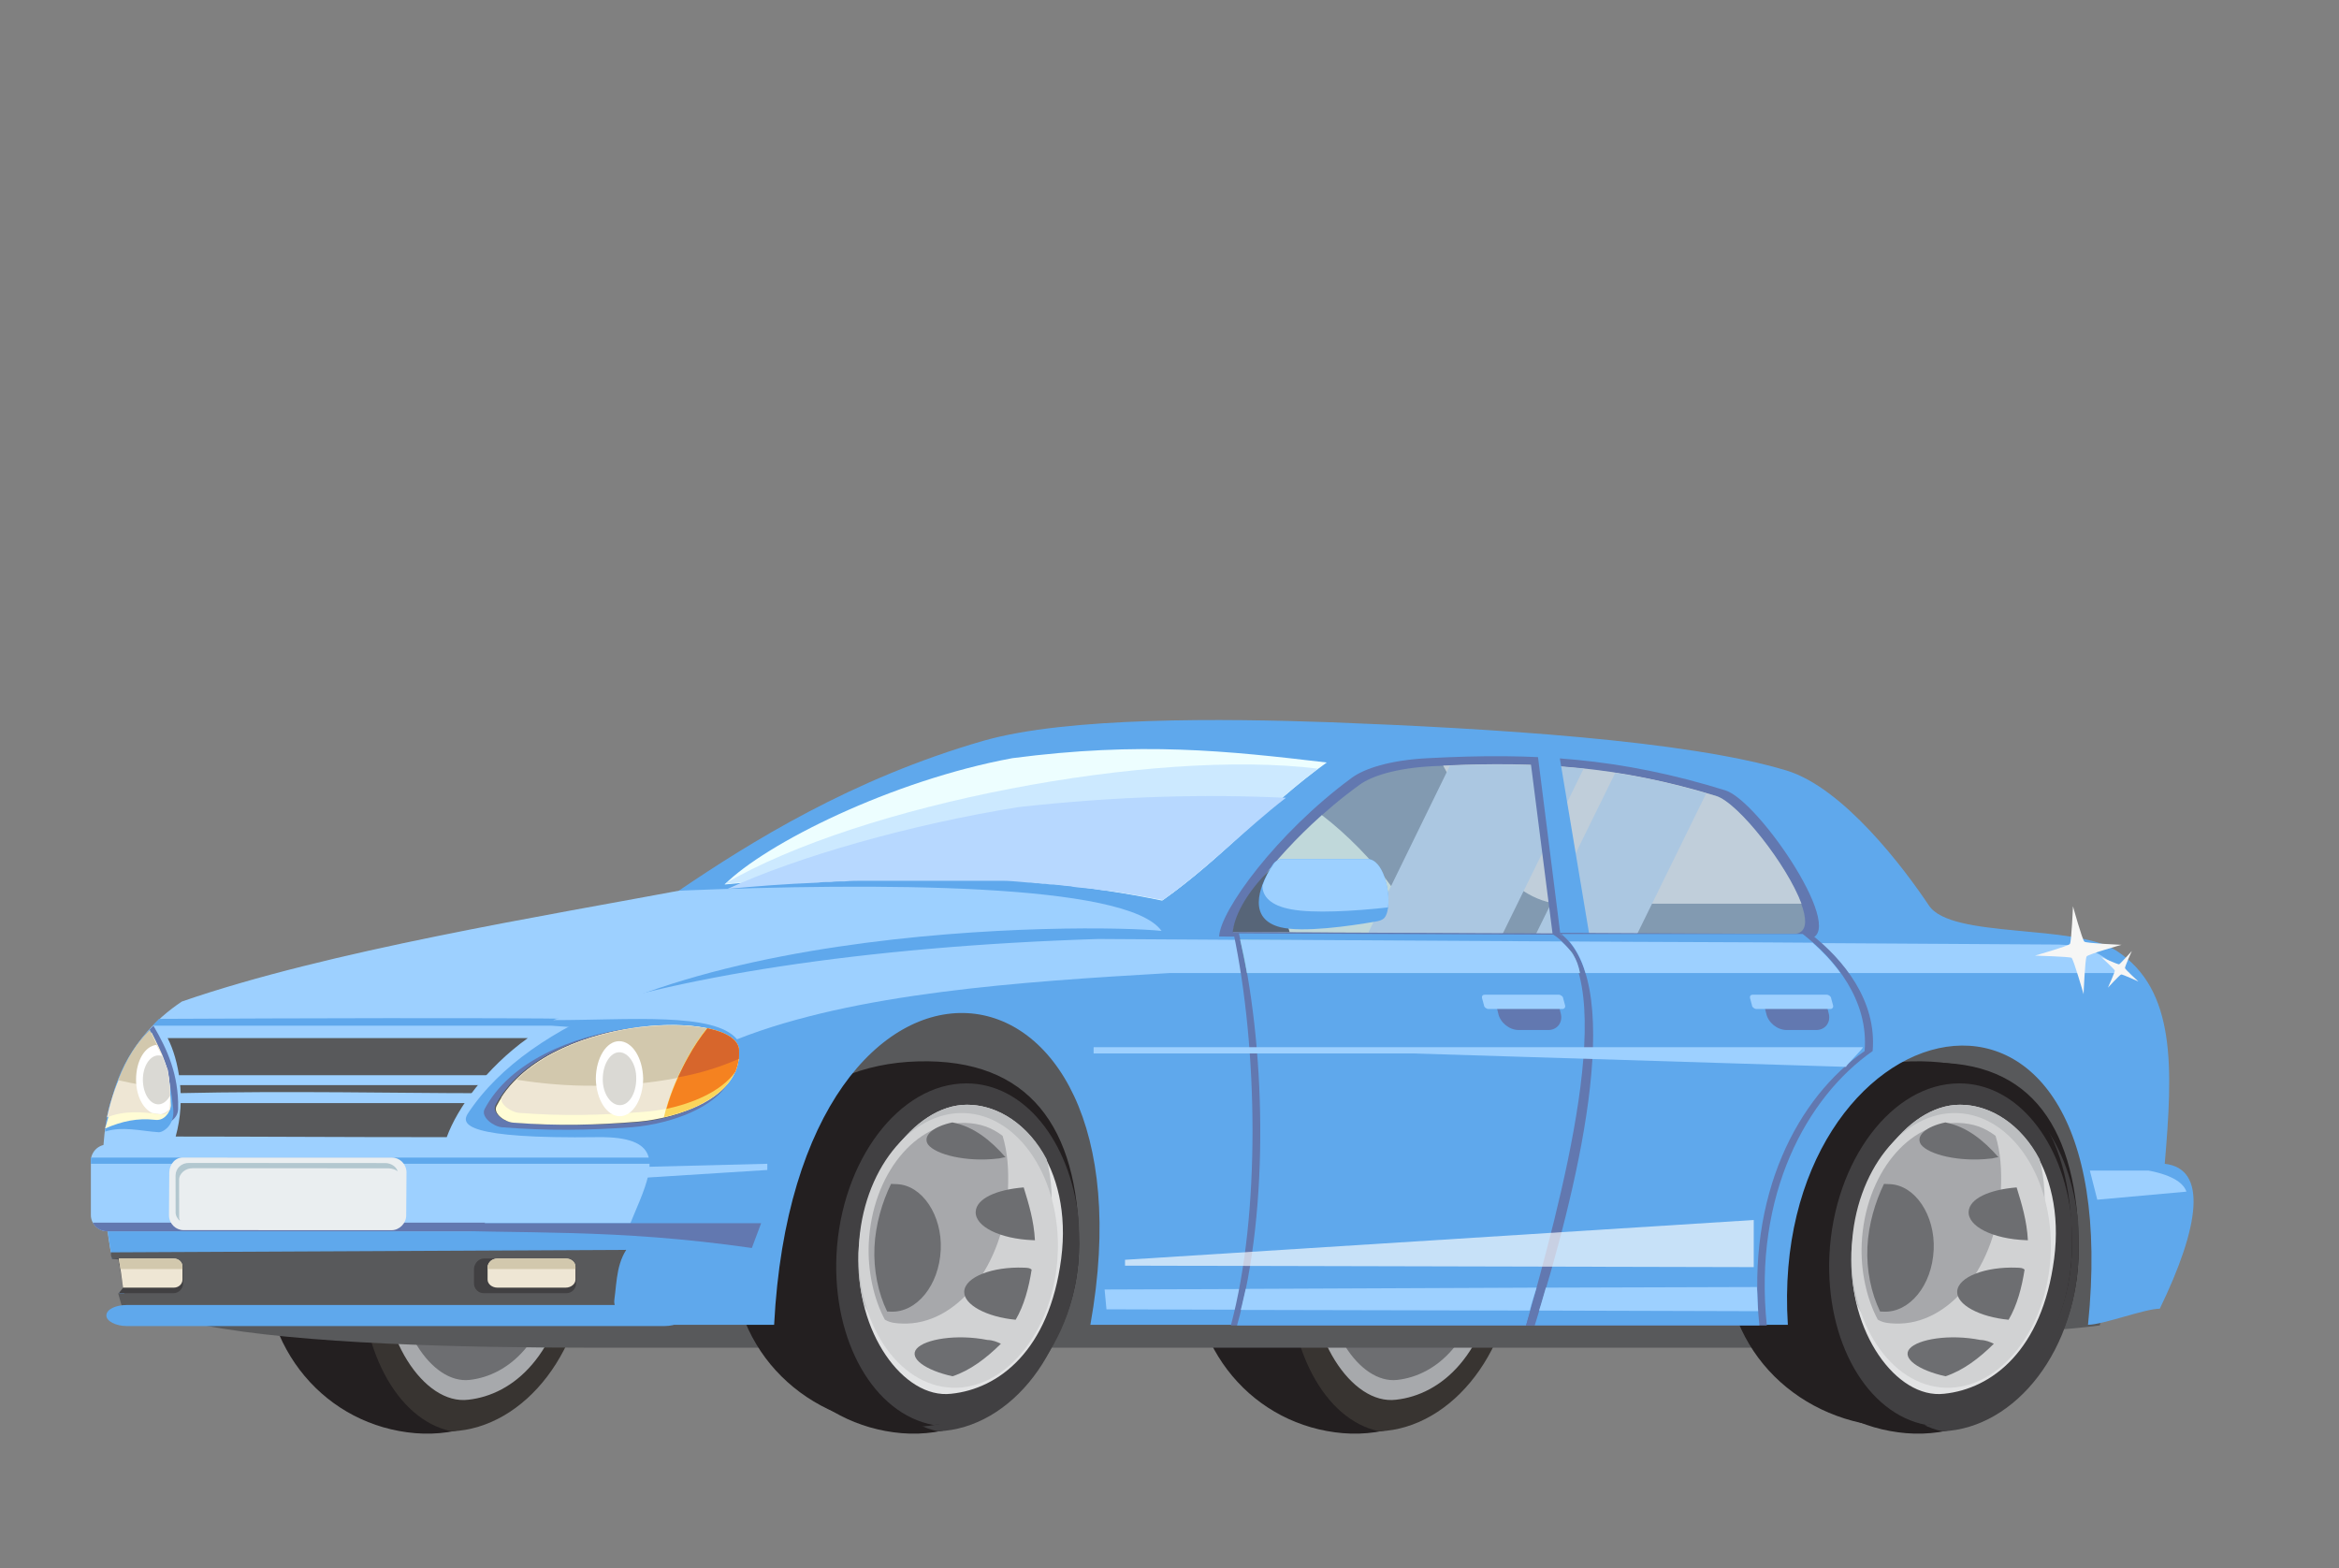 <svg width="431" height="289" viewBox="0 0 431 289" fill="none" xmlns="http://www.w3.org/2000/svg">
<rect x="0" y="0" width="431" height="289" fill="#808080" stroke="none"/>
<path fill-rule="evenodd" clip-rule="evenodd" d="M251.553 195.853C270.712 195.283 279.151 208.178 279.265 229.974C279.265 251.657 263.641 265.465 247.448 264.096C231.254 262.726 218.596 248.804 219.736 229.974C220.877 211.145 232.395 196.424 251.553 195.853Z" fill="#231F20"/>
<path fill-rule="evenodd" clip-rule="evenodd" d="M259.879 199.961C269.8 199.961 277.669 210.688 279.152 225.067C279.266 226.665 279.266 228.262 279.266 229.974C279.266 248.689 267.634 263.182 254.177 263.753C244.028 261.699 236.843 248.233 237.527 232.028C238.326 214.34 248.361 199.961 259.879 199.961Z" fill="#383431"/>
<path fill-rule="evenodd" clip-rule="evenodd" d="M259.993 203.954C269.344 203.954 278.239 215.594 276.186 232.712C274.133 249.829 265.466 257.019 257.256 257.932C249.045 258.959 240.72 246.292 241.404 231.913C241.974 217.648 250.641 203.954 259.993 203.954Z" fill="#A7A9AC"/>
<path fill-rule="evenodd" clip-rule="evenodd" d="M259.878 207.835C267.974 207.835 275.501 217.877 273.79 232.599C272.08 247.32 264.553 253.482 257.483 254.281C250.412 255.08 243.342 244.239 243.912 231.914C244.368 219.589 251.781 207.835 259.878 207.835Z" fill="#6D6E71"/>
<path fill-rule="evenodd" clip-rule="evenodd" d="M80.608 195.853C99.767 195.283 108.206 208.178 108.32 229.974C108.32 251.657 92.697 265.465 76.503 264.096C60.309 262.726 47.651 248.804 48.792 229.974C49.932 211.145 61.45 196.424 80.608 195.853Z" fill="#231F20"/>
<path fill-rule="evenodd" clip-rule="evenodd" d="M88.934 199.961C98.856 199.961 106.724 210.688 108.207 225.067C108.321 226.665 108.321 228.262 108.321 229.974C108.321 248.689 96.689 263.182 83.232 263.753C73.083 261.699 65.898 248.233 66.583 232.028C67.381 214.34 77.416 199.961 88.934 199.961Z" fill="#383431"/>
<path fill-rule="evenodd" clip-rule="evenodd" d="M89.048 203.954C98.399 203.954 107.294 215.594 105.242 232.712C103.189 249.829 94.522 257.019 86.311 257.932C78.1 258.959 69.776 246.292 70.46 231.913C71.03 217.648 79.583 203.954 89.048 203.954Z" fill="#A7A9AC"/>
<path fill-rule="evenodd" clip-rule="evenodd" d="M88.934 207.835C97.031 207.835 104.557 217.877 102.847 232.599C101.136 247.32 93.609 253.482 86.539 254.281C79.469 255.08 72.398 244.239 72.968 231.914C73.424 219.589 80.837 207.835 88.934 207.835Z" fill="#6D6E71"/>
<path fill-rule="evenodd" clip-rule="evenodd" d="M109.233 248.349H338.336C348.258 246.98 376.996 245.61 386.917 244.241C398.891 200.648 366.96 188.78 344.38 177.596H98.627L37.73 244.241C55.292 247.665 85.399 248.349 109.233 248.349Z" fill="#58595B"/>
<path fill-rule="evenodd" clip-rule="evenodd" d="M170.243 195.854C189.401 195.283 197.84 208.178 197.954 229.975C197.954 251.657 182.331 265.465 166.137 264.096C149.944 262.727 137.286 248.804 138.426 229.975C139.68 211.145 151.084 196.424 170.243 195.854Z" fill="#231F20"/>
<path fill-rule="evenodd" clip-rule="evenodd" d="M178.568 199.961C188.49 199.961 196.359 210.688 197.841 225.067C197.955 226.665 197.955 228.263 197.955 229.974C197.955 248.69 186.323 263.183 172.867 263.753C162.717 261.699 155.533 248.233 156.217 232.029C157.015 214.34 167.051 199.961 178.568 199.961Z" fill="#414042"/>
<path fill-rule="evenodd" clip-rule="evenodd" d="M178.682 203.955C188.034 203.955 196.929 215.595 194.876 232.712C192.823 249.83 184.156 257.019 175.946 257.932C167.735 258.959 159.41 246.292 160.094 231.913C160.778 217.649 169.331 203.955 178.682 203.955Z" fill="#E2E3E4"/>
<path fill-rule="evenodd" clip-rule="evenodd" d="M178.682 203.955C184.042 203.955 189.288 207.72 192.367 214.111C193.279 217.877 193.507 222.099 192.937 226.778C190.884 243.553 182.217 250.515 174.007 251.542C169.103 252.112 164.085 247.89 161.006 241.385C160.208 238.304 159.866 234.995 159.98 231.571C160.778 217.42 169.331 203.955 178.682 203.955Z" fill="#BCBEC0"/>
<path fill-rule="evenodd" clip-rule="evenodd" d="M174.691 242.986C174.349 246.181 174.349 250.175 173.893 253.256C176.173 253.256 178.34 252.343 180.279 250.746C180.165 248.007 178.112 244.926 175.717 242.643C175.489 242.415 175.261 242.415 175.033 242.529C174.919 242.529 174.691 242.757 174.691 242.986Z" fill="#A7A9AC"/>
<path fill-rule="evenodd" clip-rule="evenodd" d="M179.823 236.48C179.937 237.507 182.788 242.186 184.27 243.555C184.384 243.669 184.612 243.783 184.84 243.669C185.069 243.669 185.183 243.441 185.297 243.327C186.095 241.387 186.779 239.219 187.235 236.822C187.349 236.48 187.121 236.252 186.893 236.137C184.27 235.11 181.989 235.11 180.279 235.909C179.937 236.023 179.823 236.252 179.823 236.48Z" fill="#A7A9AC"/>
<path fill-rule="evenodd" clip-rule="evenodd" d="M180.963 228.95C183.358 229.292 185.867 229.521 188.147 230.091C188.261 227.01 188.033 224.271 187.463 221.761C183.928 224.5 181.191 227.124 180.963 228.95Z" fill="#A7A9AC"/>
<path fill-rule="evenodd" clip-rule="evenodd" d="M178.568 210.348L177.428 219.135C177.428 219.363 177.542 219.591 177.656 219.705C177.884 219.819 178.112 219.934 178.226 219.819C180.393 219.021 182.331 217.309 184.042 215.141C184.27 214.912 184.27 214.57 184.042 214.342C182.674 212.288 181.077 210.804 179.252 209.891C179.024 209.777 178.796 209.777 178.682 209.891C178.796 210.005 178.682 210.119 178.568 210.348Z" fill="#A7A9AC"/>
<path fill-rule="evenodd" clip-rule="evenodd" d="M165.91 216.167L171.042 220.732C173.095 220.389 175.033 210.119 172.753 209.662C168.989 208.978 167.165 212.515 165.682 215.368C165.682 215.711 165.682 216.053 165.91 216.167Z" fill="#A7A9AC"/>
<path fill-rule="evenodd" clip-rule="evenodd" d="M163.857 222.443C165.453 224.383 166.822 226.551 166.708 228.948C166.594 231.572 163.971 232.714 162.032 233.969C161.804 234.083 161.576 234.083 161.462 233.969C161.234 233.855 161.12 233.741 161.12 233.512C160.664 230.431 162.032 225.296 162.83 222.671C162.944 222.443 163.058 222.329 163.286 222.215C163.515 222.101 163.743 222.215 163.857 222.443Z" fill="#A7A9AC"/>
<path fill-rule="evenodd" clip-rule="evenodd" d="M166.365 249.264C169.102 245.498 169.786 242.987 168.645 238.194C167.733 237.053 164.768 239.906 162.601 241.275C162.373 241.389 162.259 241.732 162.259 241.96C162.944 244.699 163.97 247.095 165.338 249.264C165.452 249.492 165.68 249.606 165.909 249.606C166.023 249.606 166.137 249.492 166.365 249.264Z" fill="#A7A9AC"/>
<path fill-rule="evenodd" clip-rule="evenodd" d="M174.577 244.125C174.349 247.092 174.235 250.516 173.893 253.14C174.349 253.14 174.691 253.14 175.033 253.026C176.06 252.57 177.086 251.999 178.112 251.2C178.112 248.918 176.516 246.293 174.577 244.125Z" fill="#58595B"/>
<path fill-rule="evenodd" clip-rule="evenodd" d="M179.822 236.48C179.936 237.393 181.989 240.93 183.585 242.756C184.155 241.159 184.725 239.333 185.068 237.279C185.182 236.936 184.954 236.708 184.725 236.594C183.129 235.909 181.532 235.681 180.164 235.795C179.936 236.023 179.822 236.252 179.822 236.48Z" fill="#58595B"/>
<path fill-rule="evenodd" clip-rule="evenodd" d="M180.962 228.949C182.672 229.177 184.383 229.406 185.98 229.634C185.98 227.352 185.866 225.297 185.523 223.357C183.015 225.526 181.19 227.466 180.962 228.949Z" fill="#58595B"/>
<path fill-rule="evenodd" clip-rule="evenodd" d="M178.568 211.146L177.542 219.134C177.542 219.362 177.542 219.59 177.77 219.704C179.367 218.791 180.735 217.422 182.218 215.71C182.446 215.482 182.446 215.14 182.218 214.911C181.077 213.314 179.823 212.058 178.568 211.146Z" fill="#58595B"/>
<path fill-rule="evenodd" clip-rule="evenodd" d="M165.909 216.167L170.243 219.933C171.725 217.08 172.523 210.575 170.699 210.233C170.357 210.119 170.015 210.119 169.786 210.119C167.962 211.146 166.821 213.428 165.795 215.368C165.681 215.71 165.681 216.053 165.909 216.167Z" fill="#58595B"/>
<path fill-rule="evenodd" clip-rule="evenodd" d="M161.12 233.742C161.12 233.628 161.006 233.628 161.006 233.514C160.663 230.775 161.576 226.667 162.374 223.928C163.628 225.64 164.655 227.579 164.541 229.519C164.427 231.574 162.716 232.715 161.12 233.742Z" fill="#58595B"/>
<path fill-rule="evenodd" clip-rule="evenodd" d="M166.367 238.649C165.226 239.448 163.744 240.589 162.603 241.274C162.375 241.388 162.261 241.731 162.261 241.959C162.945 244.469 163.858 246.752 164.998 248.806C167.051 245.611 167.507 243.214 166.481 238.878C166.367 238.764 166.367 238.649 166.367 238.649Z" fill="#58595B"/>
<path fill-rule="evenodd" clip-rule="evenodd" d="M172.981 226.552C172.068 227.122 171.498 228.72 171.498 230.546C171.498 232.828 172.524 234.654 173.893 234.768C173.665 234.882 173.323 234.997 173.095 234.997C171.726 234.997 170.7 233.171 170.7 230.774C170.586 228.378 171.726 226.552 172.981 226.552Z" fill="#A7A9AC"/>
<path fill-rule="evenodd" clip-rule="evenodd" d="M174.234 233.4C175.147 233.4 175.831 232.144 175.831 230.547C175.831 228.949 175.147 227.694 174.234 227.694C173.322 227.694 172.638 228.949 172.638 230.547C172.524 232.144 173.322 233.4 174.234 233.4Z" fill="#A7A9AC"/>
<path fill-rule="evenodd" clip-rule="evenodd" d="M20.625 202.359C23.248 193.002 28.722 187.752 33.511 184.557C60.538 175.199 100.224 168.809 127.593 163.673C163.287 161.733 201.262 162.304 226.579 167.325C209.017 186.041 178.911 164.472 151.427 190.035C167.279 201.903 110.259 234.198 103.531 244.241H23.476C23.02 242.415 22.45 240.361 21.993 238.192H23.02C22.564 236.024 22.335 233.856 21.879 231.916H20.625C18.8 221.874 18.002 210.234 20.625 202.359Z" fill="#9DD0FF"/>
<path fill-rule="evenodd" clip-rule="evenodd" d="M355.329 195.854C374.488 195.283 382.926 208.178 383.041 229.975C383.041 251.657 367.417 265.465 351.224 264.096C335.03 262.727 322.372 248.804 323.512 229.975C324.653 211.145 336.171 196.424 355.329 195.854Z" fill="#231F20"/>
<path fill-rule="evenodd" clip-rule="evenodd" d="M363.654 199.961C373.575 199.961 381.444 210.688 382.926 225.067C383.04 226.665 383.04 228.263 383.04 229.974C383.04 248.69 371.409 263.183 357.952 263.753C347.803 261.699 340.618 248.233 341.302 232.029C342.101 214.34 352.136 199.961 363.654 199.961Z" fill="#414042"/>
<path fill-rule="evenodd" clip-rule="evenodd" d="M363.768 203.955C373.119 203.955 382.014 215.595 379.961 232.712C377.909 249.83 369.242 257.019 361.031 257.932C352.82 258.959 344.495 246.292 345.18 231.913C345.864 217.649 354.417 203.955 363.768 203.955Z" fill="#E2E3E4"/>
<path fill-rule="evenodd" clip-rule="evenodd" d="M363.768 203.955C369.128 203.955 374.374 207.72 377.453 214.111C378.365 217.877 378.593 222.099 378.023 226.778C375.97 243.553 367.303 250.515 359.093 251.542C354.189 252.112 349.171 247.89 346.092 241.385C345.294 238.304 344.952 234.995 345.066 231.571C345.864 217.42 354.417 203.955 363.768 203.955Z" fill="#BCBEC0"/>
<path fill-rule="evenodd" clip-rule="evenodd" d="M359.777 242.986C359.435 246.181 359.435 250.175 358.979 253.256C361.26 253.256 363.427 252.343 365.365 250.746C365.251 248.007 363.198 244.926 360.804 242.643C360.576 242.415 360.347 242.415 360.119 242.529C360.005 242.529 359.777 242.757 359.777 242.986Z" fill="#A7A9AC"/>
<path fill-rule="evenodd" clip-rule="evenodd" d="M364.908 236.48C365.022 237.507 367.873 242.186 369.356 243.555C369.47 243.669 369.698 243.783 369.926 243.669C370.154 243.669 370.268 243.441 370.382 243.327C371.18 241.387 371.865 239.219 372.321 236.822C372.435 236.48 372.207 236.252 371.979 236.137C369.356 235.11 367.075 235.11 365.364 235.909C365.022 236.023 364.908 236.252 364.908 236.48Z" fill="#A7A9AC"/>
<path fill-rule="evenodd" clip-rule="evenodd" d="M366.049 228.95C368.444 229.292 370.952 229.521 373.233 230.091C373.347 227.01 373.119 224.271 372.549 221.761C369.014 224.5 366.277 227.124 366.049 228.95Z" fill="#A7A9AC"/>
<path fill-rule="evenodd" clip-rule="evenodd" d="M363.654 210.348L362.513 219.135C362.513 219.363 362.627 219.591 362.741 219.705C362.969 219.819 363.197 219.934 363.311 219.819C365.478 219.021 367.417 217.309 369.127 215.141C369.356 214.912 369.356 214.57 369.127 214.342C367.759 212.288 366.162 210.804 364.338 209.891C364.11 209.777 363.882 209.777 363.768 209.891C363.882 210.005 363.768 210.119 363.654 210.348Z" fill="#A7A9AC"/>
<path fill-rule="evenodd" clip-rule="evenodd" d="M350.995 216.167L356.127 220.732C358.179 220.389 360.118 210.119 357.837 209.662C354.074 208.978 352.249 212.515 350.767 215.368C350.653 215.711 350.767 216.053 350.995 216.167Z" fill="#A7A9AC"/>
<path fill-rule="evenodd" clip-rule="evenodd" d="M348.943 222.443C350.54 224.383 351.908 226.551 351.794 228.948C351.68 231.572 349.057 232.714 347.118 233.969C346.89 234.083 346.662 234.083 346.548 233.969C346.32 233.855 346.206 233.741 346.206 233.512C345.75 230.431 347.118 225.296 347.917 222.671C348.031 222.443 348.145 222.329 348.373 222.215C348.601 222.101 348.829 222.215 348.943 222.443Z" fill="#A7A9AC"/>
<path fill-rule="evenodd" clip-rule="evenodd" d="M351.452 249.264C354.189 245.498 354.873 242.987 353.733 238.194C352.821 237.053 349.856 239.906 347.689 241.275C347.461 241.389 347.347 241.732 347.347 241.96C348.031 244.699 349.171 247.095 350.426 249.264C350.54 249.492 350.768 249.606 350.996 249.606C351.11 249.606 351.224 249.492 351.452 249.264Z" fill="#A7A9AC"/>
<path fill-rule="evenodd" clip-rule="evenodd" d="M359.663 244.125C359.435 247.092 359.321 250.516 358.979 253.14C359.435 253.14 359.777 253.14 360.119 253.026C361.146 252.57 362.172 251.999 363.198 251.2C363.198 248.918 361.602 246.293 359.663 244.125Z" fill="#58595B"/>
<path fill-rule="evenodd" clip-rule="evenodd" d="M364.908 236.48C365.022 237.393 367.075 240.93 368.671 242.756C369.242 241.159 369.812 239.333 370.154 237.279C370.268 236.936 370.04 236.708 369.812 236.594C368.215 235.909 366.619 235.681 365.25 235.795C365.022 236.023 364.908 236.252 364.908 236.48Z" fill="#58595B"/>
<path fill-rule="evenodd" clip-rule="evenodd" d="M366.048 228.949C367.759 229.177 369.469 229.406 371.066 229.634C371.066 227.352 370.952 225.297 370.61 223.357C368.101 225.526 366.276 227.466 366.048 228.949Z" fill="#58595B"/>
<path fill-rule="evenodd" clip-rule="evenodd" d="M363.654 211.146L362.627 219.134C362.627 219.362 362.627 219.59 362.855 219.704C364.452 218.791 365.821 217.422 367.303 215.71C367.531 215.482 367.531 215.14 367.303 214.911C366.163 213.314 364.908 212.058 363.654 211.146Z" fill="#58595B"/>
<path fill-rule="evenodd" clip-rule="evenodd" d="M350.996 216.167L355.329 219.933C356.812 217.08 357.61 210.575 355.785 210.233C355.443 210.119 355.101 210.119 354.873 210.119C353.048 211.146 351.908 213.428 350.882 215.368C350.654 215.71 350.768 216.053 350.996 216.167Z" fill="#58595B"/>
<path fill-rule="evenodd" clip-rule="evenodd" d="M346.207 233.742C346.207 233.628 346.092 233.628 346.092 233.514C345.75 230.775 346.663 226.667 347.461 223.928C348.715 225.64 349.742 227.579 349.628 229.519C349.514 231.574 347.803 232.715 346.207 233.742Z" fill="#58595B"/>
<path fill-rule="evenodd" clip-rule="evenodd" d="M351.338 238.649C350.198 239.448 348.715 240.589 347.575 241.274C347.347 241.388 347.233 241.731 347.233 241.959C347.917 244.469 348.829 246.752 349.97 248.806C352.022 245.611 352.479 243.214 351.452 238.878C351.452 238.764 351.452 238.649 351.338 238.649Z" fill="#58595B"/>
<path fill-rule="evenodd" clip-rule="evenodd" d="M358.066 226.552C357.154 227.122 356.584 228.72 356.584 230.546C356.584 232.828 357.61 234.654 358.979 234.768C358.751 234.882 358.409 234.997 358.181 234.997C356.812 234.997 355.786 233.171 355.786 230.774C355.672 228.378 356.812 226.552 358.066 226.552Z" fill="#A7A9AC"/>
<path fill-rule="evenodd" clip-rule="evenodd" d="M359.32 233.4C360.232 233.4 360.916 232.144 360.916 230.547C360.916 228.949 360.232 227.694 359.32 227.694C358.408 227.694 357.723 228.949 357.723 230.547C357.609 232.144 358.408 233.4 359.32 233.4Z" fill="#A7A9AC"/>
<path fill-rule="evenodd" clip-rule="evenodd" d="M352.125 195.585C372.647 195.022 381.686 207.745 381.808 229.25C381.808 250.643 365.073 264.267 347.727 262.916C330.382 261.565 316.823 247.828 318.044 229.25C319.266 210.672 331.603 196.148 352.125 195.585Z" fill="#231F20"/>
<path fill-rule="evenodd" clip-rule="evenodd" d="M361.041 199.639C371.669 199.639 380.097 210.222 381.685 224.409C381.807 225.986 381.807 227.562 381.807 229.251C381.807 247.716 369.348 262.016 354.934 262.579C344.062 260.552 336.367 247.266 337.1 231.278C337.955 213.825 348.704 199.639 361.041 199.639Z" fill="#414042"/>
<path fill-rule="evenodd" clip-rule="evenodd" d="M361.165 203.578C371.181 203.578 380.709 215.063 378.51 231.952C376.311 248.841 367.028 255.934 358.233 256.835C349.438 257.848 340.521 245.35 341.254 231.164C341.987 217.089 351.148 203.578 361.165 203.578Z" fill="#E2E3E4"/>
<path fill-rule="evenodd" clip-rule="evenodd" d="M361.164 203.578C366.906 203.578 372.525 207.294 375.823 213.599C376.8 217.315 377.044 221.481 376.434 226.097C374.235 242.648 364.951 249.516 356.156 250.53C350.904 251.093 345.529 246.927 342.231 240.509C341.376 237.469 341.009 234.204 341.131 230.826C341.986 216.864 351.148 203.578 361.164 203.578Z" fill="#BCBEC0"/>
<path fill-rule="evenodd" clip-rule="evenodd" d="M356.889 242.088C356.522 245.241 356.522 249.182 356.034 252.222C358.477 252.222 360.798 251.321 362.874 249.745C362.752 247.042 360.553 244.002 357.988 241.751C357.744 241.525 357.5 241.525 357.255 241.638C357.133 241.638 356.889 241.863 356.889 242.088Z" fill="#A7A9AC"/>
<path fill-rule="evenodd" clip-rule="evenodd" d="M362.385 235.671C362.507 236.684 365.561 241.301 367.149 242.652C367.271 242.764 367.516 242.877 367.76 242.764C368.004 242.764 368.126 242.539 368.249 242.427C369.104 240.513 369.837 238.373 370.325 236.009C370.447 235.671 370.203 235.446 369.959 235.333C367.149 234.32 364.706 234.32 362.874 235.108C362.507 235.221 362.385 235.446 362.385 235.671Z" fill="#A7A9AC"/>
<path fill-rule="evenodd" clip-rule="evenodd" d="M363.606 228.239C366.172 228.577 368.859 228.802 371.302 229.365C371.424 226.325 371.18 223.623 370.569 221.146C366.782 223.848 363.851 226.437 363.606 228.239Z" fill="#A7A9AC"/>
<path fill-rule="evenodd" clip-rule="evenodd" d="M361.042 209.886L359.821 218.556C359.821 218.781 359.943 219.006 360.065 219.119C360.309 219.231 360.554 219.344 360.676 219.231C362.997 218.443 365.073 216.754 366.906 214.615C367.15 214.39 367.15 214.052 366.906 213.827C365.44 211.8 363.73 210.336 361.775 209.436C361.531 209.323 361.287 209.323 361.164 209.436C361.287 209.548 361.164 209.661 361.042 209.886Z" fill="#A7A9AC"/>
<path fill-rule="evenodd" clip-rule="evenodd" d="M347.482 215.629L352.979 220.133C355.178 219.795 357.254 209.662 354.811 209.211C350.78 208.536 348.826 212.026 347.238 214.841C347.116 215.179 347.238 215.517 347.482 215.629Z" fill="#A7A9AC"/>
<path fill-rule="evenodd" clip-rule="evenodd" d="M345.284 221.822C346.995 223.736 348.46 225.875 348.338 228.239C348.216 230.829 345.407 231.955 343.33 233.194C343.086 233.306 342.841 233.306 342.719 233.194C342.475 233.081 342.353 232.968 342.353 232.743C341.864 229.703 343.33 224.636 344.185 222.047C344.307 221.822 344.429 221.709 344.674 221.596C344.918 221.484 345.162 221.596 345.284 221.822Z" fill="#A7A9AC"/>
<path fill-rule="evenodd" clip-rule="evenodd" d="M347.971 248.281C350.903 244.565 351.636 242.088 350.414 237.359C349.437 236.233 346.261 239.048 343.94 240.399C343.696 240.512 343.574 240.849 343.574 241.075C344.307 243.777 345.528 246.141 346.872 248.281C346.994 248.506 347.238 248.619 347.482 248.619C347.605 248.619 347.727 248.506 347.971 248.281Z" fill="#A7A9AC"/>
<path fill-rule="evenodd" clip-rule="evenodd" d="M356.767 243.214C356.523 246.141 356.401 249.519 356.034 252.109C356.523 252.109 356.889 252.109 357.256 251.996C358.355 251.546 359.454 250.983 360.554 250.195C360.554 247.943 358.844 245.353 356.767 243.214Z" fill="#58595B"/>
<path fill-rule="evenodd" clip-rule="evenodd" d="M362.386 235.671C362.508 236.571 364.707 240.062 366.417 241.863C367.027 240.287 367.638 238.485 368.005 236.459C368.127 236.121 367.882 235.896 367.638 235.783C365.928 235.108 364.218 234.882 362.752 234.995C362.508 235.22 362.386 235.445 362.386 235.671Z" fill="#58595B"/>
<path fill-rule="evenodd" clip-rule="evenodd" d="M363.607 228.239C365.439 228.464 367.271 228.689 368.982 228.914C368.982 226.662 368.859 224.636 368.493 222.722C365.806 224.861 363.851 226.775 363.607 228.239Z" fill="#58595B"/>
<path fill-rule="evenodd" clip-rule="evenodd" d="M361.042 210.675L359.942 218.557C359.942 218.782 359.942 219.007 360.187 219.12C361.897 218.219 363.363 216.868 364.951 215.179C365.195 214.954 365.195 214.616 364.951 214.391C363.729 212.815 362.386 211.576 361.042 210.675Z" fill="#58595B"/>
<path fill-rule="evenodd" clip-rule="evenodd" d="M347.484 215.629L352.126 219.345C353.713 216.53 354.569 210.112 352.614 209.774C352.248 209.662 351.881 209.662 351.637 209.662C349.683 210.675 348.461 212.927 347.362 214.841C347.117 215.179 347.24 215.516 347.484 215.629Z" fill="#58595B"/>
<path fill-rule="evenodd" clip-rule="evenodd" d="M342.353 232.968C342.353 232.855 342.231 232.855 342.231 232.742C341.864 230.04 342.841 225.987 343.696 223.285C345.04 224.974 346.139 226.888 346.017 228.802C345.895 230.828 344.063 231.954 342.353 232.968Z" fill="#58595B"/>
<path fill-rule="evenodd" clip-rule="evenodd" d="M347.85 237.808C346.629 238.596 345.041 239.722 343.82 240.398C343.575 240.51 343.453 240.848 343.453 241.073C344.186 243.55 345.163 245.802 346.385 247.829C348.583 244.676 349.072 242.312 347.973 238.033C347.973 237.921 347.973 237.808 347.85 237.808Z" fill="#58595B"/>
<path fill-rule="evenodd" clip-rule="evenodd" d="M355.056 225.874C354.079 226.437 353.468 228.013 353.468 229.815C353.468 232.067 354.567 233.868 356.033 233.981C355.789 234.093 355.422 234.206 355.178 234.206C353.712 234.206 352.613 232.404 352.613 230.04C352.491 227.675 353.712 225.874 355.056 225.874Z" fill="#A7A9AC"/>
<path fill-rule="evenodd" clip-rule="evenodd" d="M356.4 232.627C357.377 232.627 358.11 231.388 358.11 229.812C358.11 228.236 357.377 226.997 356.4 226.997C355.423 226.997 354.69 228.236 354.69 229.812C354.568 231.388 355.423 232.627 356.4 232.627Z" fill="#A7A9AC"/>
<g clip-path="url(#clip0_55706_528532)">
<path fill-rule="evenodd" clip-rule="evenodd" d="M358.391 255.722C368.45 256.112 377.238 244.986 377.872 231.128C378.507 217.271 370.768 205.502 360.709 205.112C350.65 204.722 341.862 215.848 341.228 229.706C340.593 243.563 348.332 255.332 358.391 255.722Z" fill="#D1D2D3"/>
<path fill-rule="evenodd" clip-rule="evenodd" d="M349.215 243.896C359.274 244.286 368.062 233.159 368.696 219.302C368.862 215.687 368.654 212.359 367.715 209.305C365.628 207.715 363.5 207.029 360.985 206.931C351.645 206.569 343.631 216.518 343.052 229.171C342.817 234.292 344.019 239.469 346.009 243.168C347.06 243.812 348.137 243.854 349.215 243.896Z" fill="#A7A8AB"/>
<path fill-rule="evenodd" clip-rule="evenodd" d="M371.641 233.6C365.893 233.377 360.767 235.29 360.643 238.002C360.532 240.412 364.747 242.688 370.122 243.198C371.683 240.543 372.553 237.257 373.064 233.957C372.719 233.642 372.36 233.628 371.641 233.6Z" fill="#6D6E71"/>
<path fill-rule="evenodd" clip-rule="evenodd" d="M371.599 218.81C366.542 219.218 362.867 220.886 362.756 223.296C362.632 226.007 367.206 228.297 373.313 228.534L373.673 228.548C373.479 224.919 372.539 221.865 371.599 218.81Z" fill="#6D6E71"/>
<path fill-rule="evenodd" clip-rule="evenodd" d="M358.465 206.834C354.832 207.598 352.952 209.336 353.961 210.884C355.315 212.748 361.008 214.176 366.798 213.495C367.157 213.509 367.89 213.236 368.249 213.25C365.513 210.126 362.39 207.59 358.465 206.834Z" fill="#6D6E71"/>
<path fill-rule="evenodd" clip-rule="evenodd" d="M358.488 253.611C353.5 252.512 350.363 250.278 351.883 248.526C353.402 246.774 359.206 245.792 364.913 246.919C365.99 246.961 366.695 247.29 367.4 247.619C364.761 250.233 361.776 252.531 358.488 253.611Z" fill="#6D6E71"/>
<path fill-rule="evenodd" clip-rule="evenodd" d="M347.156 241.704C351.826 241.886 356.013 236.918 356.316 230.29C356.606 223.964 352.903 218.388 348.232 218.207C347.873 218.193 347.514 218.179 347.154 218.165C345.566 221.423 344.295 225.599 344.102 229.816C343.908 234.034 344.793 238.293 346.438 241.676C346.797 241.69 347.156 241.704 347.156 241.704Z" fill="#6D6E71"/>
</g>
<path fill-rule="evenodd" clip-rule="evenodd" d="M169.157 195.585C189.679 195.022 198.718 207.745 198.84 229.25C198.84 250.643 182.105 264.267 164.76 262.916C147.414 261.565 133.855 247.828 135.077 229.25C136.298 210.672 148.635 196.148 169.157 195.585Z" fill="#231F20"/>
<path fill-rule="evenodd" clip-rule="evenodd" d="M178.074 199.639C188.701 199.639 197.129 210.222 198.717 224.409C198.84 225.986 198.84 227.562 198.84 229.251C198.84 247.716 186.38 262.016 171.966 262.579C161.094 260.552 153.399 247.266 154.132 231.278C154.987 213.825 165.736 199.639 178.074 199.639Z" fill="#414042"/>
<path fill-rule="evenodd" clip-rule="evenodd" d="M178.197 203.578C188.213 203.578 197.741 215.063 195.542 231.952C193.344 248.841 184.06 255.934 175.265 256.835C166.47 257.848 157.553 245.35 158.286 231.164C159.019 217.089 168.18 203.578 178.197 203.578Z" fill="#E2E3E4"/>
<path fill-rule="evenodd" clip-rule="evenodd" d="M178.197 203.578C183.938 203.578 189.557 207.294 192.855 213.599C193.832 217.315 194.077 221.481 193.466 226.097C191.267 242.648 181.983 249.516 173.188 250.53C167.936 251.093 162.561 246.927 159.263 240.509C158.408 237.469 158.041 234.204 158.164 230.826C159.019 216.864 168.18 203.578 178.197 203.578Z" fill="#BCBEC0"/>
<path fill-rule="evenodd" clip-rule="evenodd" d="M173.921 242.088C173.555 245.241 173.555 249.182 173.066 252.222C175.509 252.222 177.83 251.321 179.907 249.745C179.785 247.042 177.586 244.002 175.02 241.751C174.776 241.525 174.532 241.525 174.287 241.638C174.165 241.638 173.921 241.863 173.921 242.088Z" fill="#A7A9AC"/>
<path fill-rule="evenodd" clip-rule="evenodd" d="M179.417 235.671C179.54 236.684 182.593 241.301 184.181 242.652C184.304 242.764 184.548 242.877 184.792 242.764C185.037 242.764 185.159 242.539 185.281 242.427C186.136 240.513 186.869 238.373 187.357 236.009C187.48 235.671 187.235 235.446 186.991 235.333C184.181 234.32 181.738 234.32 179.906 235.108C179.54 235.221 179.417 235.446 179.417 235.671Z" fill="#A7A9AC"/>
<path fill-rule="evenodd" clip-rule="evenodd" d="M180.639 228.239C183.204 228.577 185.891 228.802 188.334 229.365C188.456 226.325 188.212 223.623 187.601 221.146C183.815 223.848 180.883 226.437 180.639 228.239Z" fill="#A7A9AC"/>
<path fill-rule="evenodd" clip-rule="evenodd" d="M178.075 209.886L176.853 218.556C176.853 218.781 176.975 219.006 177.097 219.119C177.342 219.231 177.586 219.344 177.708 219.231C180.029 218.443 182.106 216.754 183.938 214.615C184.182 214.39 184.182 214.052 183.938 213.827C182.472 211.8 180.762 210.336 178.807 209.436C178.563 209.323 178.319 209.323 178.197 209.436C178.319 209.548 178.197 209.661 178.075 209.886Z" fill="#A7A9AC"/>
<path fill-rule="evenodd" clip-rule="evenodd" d="M164.514 215.629L170.011 220.133C172.21 219.795 174.286 209.662 171.843 209.211C167.812 208.536 165.858 212.026 164.27 214.841C164.148 215.179 164.27 215.517 164.514 215.629Z" fill="#A7A9AC"/>
<path fill-rule="evenodd" clip-rule="evenodd" d="M162.317 221.822C164.027 223.736 165.493 225.875 165.371 228.239C165.248 230.829 162.439 231.955 160.362 233.194C160.118 233.306 159.874 233.306 159.751 233.194C159.507 233.081 159.385 232.968 159.385 232.743C158.896 229.703 160.362 224.636 161.217 222.047C161.339 221.822 161.462 221.709 161.706 221.596C161.95 221.484 162.195 221.596 162.317 221.822Z" fill="#A7A9AC"/>
<path fill-rule="evenodd" clip-rule="evenodd" d="M165.003 248.281C167.935 244.565 168.668 242.088 167.446 237.359C166.469 236.233 163.293 239.048 160.972 240.399C160.728 240.512 160.606 240.849 160.606 241.075C161.339 243.777 162.56 246.141 163.904 248.281C164.026 248.506 164.27 248.619 164.515 248.619C164.637 248.619 164.759 248.506 165.003 248.281Z" fill="#A7A9AC"/>
<path fill-rule="evenodd" clip-rule="evenodd" d="M173.799 243.214C173.555 246.141 173.433 249.519 173.066 252.109C173.555 252.109 173.921 252.109 174.288 251.996C175.387 251.546 176.487 250.983 177.586 250.195C177.586 247.943 175.876 245.353 173.799 243.214Z" fill="#58595B"/>
<path fill-rule="evenodd" clip-rule="evenodd" d="M179.418 235.671C179.54 236.571 181.739 240.062 183.449 241.863C184.06 240.287 184.67 238.485 185.037 236.459C185.159 236.121 184.915 235.896 184.67 235.783C182.96 235.108 181.25 234.882 179.784 234.995C179.54 235.22 179.418 235.445 179.418 235.671Z" fill="#58595B"/>
<path fill-rule="evenodd" clip-rule="evenodd" d="M180.639 228.239C182.471 228.464 184.304 228.689 186.014 228.914C186.014 226.662 185.892 224.636 185.525 222.722C182.838 224.861 180.883 226.775 180.639 228.239Z" fill="#58595B"/>
<path fill-rule="evenodd" clip-rule="evenodd" d="M178.074 210.675L176.975 218.557C176.975 218.782 176.975 219.007 177.219 219.12C178.929 218.219 180.395 216.868 181.983 215.179C182.227 214.954 182.227 214.616 181.983 214.391C180.762 212.815 179.418 211.576 178.074 210.675Z" fill="#58595B"/>
<path fill-rule="evenodd" clip-rule="evenodd" d="M164.516 215.629L169.158 219.345C170.746 216.53 171.601 210.112 169.646 209.774C169.28 209.662 168.913 209.662 168.669 209.662C166.715 210.675 165.493 212.927 164.394 214.841C164.15 215.179 164.272 215.516 164.516 215.629Z" fill="#58595B"/>
<path fill-rule="evenodd" clip-rule="evenodd" d="M159.385 232.968C159.385 232.855 159.263 232.855 159.263 232.742C158.896 230.04 159.873 225.987 160.729 223.285C162.072 224.974 163.172 226.888 163.049 228.802C162.927 230.828 161.095 231.954 159.385 232.968Z" fill="#58595B"/>
<path fill-rule="evenodd" clip-rule="evenodd" d="M164.883 237.808C163.661 238.596 162.073 239.722 160.852 240.398C160.607 240.51 160.485 240.848 160.485 241.073C161.218 243.55 162.195 245.802 163.417 247.829C165.616 244.676 166.104 242.312 165.005 238.033C165.005 237.921 165.005 237.808 164.883 237.808Z" fill="#58595B"/>
<path fill-rule="evenodd" clip-rule="evenodd" d="M172.088 225.874C171.111 226.437 170.5 228.013 170.5 229.815C170.5 232.067 171.6 233.868 173.065 233.981C172.821 234.093 172.455 234.206 172.21 234.206C170.745 234.206 169.645 232.404 169.645 230.04C169.523 227.675 170.745 225.874 172.088 225.874Z" fill="#A7A9AC"/>
<path fill-rule="evenodd" clip-rule="evenodd" d="M173.432 232.627C174.41 232.627 175.142 231.388 175.142 229.812C175.142 228.236 174.41 226.997 173.432 226.997C172.455 226.997 171.722 228.236 171.722 229.812C171.6 231.388 172.455 232.627 173.432 232.627Z" fill="#A7A9AC"/>
<g clip-path="url(#clip1_55706_528532)">
<path fill-rule="evenodd" clip-rule="evenodd" d="M175.423 255.722C185.482 256.112 194.27 244.986 194.904 231.128C195.539 217.271 187.8 205.502 177.741 205.112C167.682 204.722 158.895 215.848 158.26 229.706C157.625 243.563 165.364 255.332 175.423 255.722Z" fill="#D1D2D3"/>
<path fill-rule="evenodd" clip-rule="evenodd" d="M166.247 243.896C176.307 244.286 185.094 233.159 185.729 219.302C185.894 215.687 185.687 212.359 184.747 209.305C182.66 207.715 180.532 207.029 178.017 206.931C168.677 206.569 160.663 216.518 160.084 229.171C159.849 234.292 161.052 239.469 163.042 243.168C164.092 243.812 165.17 243.854 166.247 243.896Z" fill="#A7A8AB"/>
<path fill-rule="evenodd" clip-rule="evenodd" d="M188.673 233.6C182.925 233.377 177.799 235.29 177.675 238.002C177.564 240.412 181.779 242.688 187.154 243.198C188.715 240.543 189.585 237.257 190.097 233.957C189.751 233.642 189.392 233.628 188.673 233.6Z" fill="#6D6E71"/>
<path fill-rule="evenodd" clip-rule="evenodd" d="M188.632 218.81C183.574 219.218 179.899 220.886 179.789 223.296C179.664 226.007 184.238 228.297 190.346 228.534L190.705 228.548C190.511 224.919 189.571 221.865 188.632 218.81Z" fill="#6D6E71"/>
<path fill-rule="evenodd" clip-rule="evenodd" d="M175.498 206.834C171.864 207.598 169.985 209.336 170.993 210.884C172.348 212.748 178.041 214.176 183.83 213.495C184.189 213.509 184.922 213.236 185.281 213.25C182.545 210.126 179.422 207.59 175.498 206.834Z" fill="#6D6E71"/>
<path fill-rule="evenodd" clip-rule="evenodd" d="M175.52 253.611C170.532 252.512 167.395 250.278 168.915 248.526C170.435 246.774 176.238 245.792 181.945 246.919C183.023 246.961 183.727 247.29 184.432 247.619C181.793 250.233 178.809 252.531 175.52 253.611Z" fill="#6D6E71"/>
<path fill-rule="evenodd" clip-rule="evenodd" d="M164.188 241.704C168.859 241.886 173.045 236.918 173.349 230.29C173.638 223.964 169.935 218.388 165.264 218.207C164.905 218.193 164.546 218.179 164.187 218.165C162.598 221.423 161.327 225.599 161.134 229.816C160.941 234.034 161.825 238.293 163.47 241.676C163.829 241.69 164.188 241.704 164.188 241.704Z" fill="#6D6E71"/>
</g>
<path fill-rule="evenodd" clip-rule="evenodd" d="M86.197 205.212C109.689 169.493 201.718 170.178 214.035 171.547C207.762 162.646 161.463 162.646 125.084 164.129C138.199 155.228 157.015 143.474 181.191 136.513C196.701 132.062 225.667 132.405 245.053 133.089C274.931 134.231 310.739 136.399 329.214 141.991C339.705 145.186 350.881 160.021 355.443 166.868C359.548 173.031 382.242 170.178 389.996 175.199C401.058 182.388 400.374 196.881 398.891 214.455C406.874 215.368 405.277 226.095 397.979 241.159C395.242 241.159 387.487 244.126 384.751 244.126C392.619 166.64 325.678 185.013 329.442 244.126C297.625 244.126 232.851 244.126 200.92 244.126C214.035 170.862 146.752 164.244 142.646 244.126H114.593C106.496 229.405 132.953 209.32 110.259 209.548C85.627 209.891 84.943 207.152 86.197 205.212Z" fill="#5FA8EC"/>
<path fill-rule="evenodd" clip-rule="evenodd" d="M224.641 172.575C224.869 167.782 235.246 153.517 249.045 143.361C251.326 141.649 256.115 140.051 263.186 139.709C282.686 138.682 298.424 139.595 317.924 145.643C324.196 147.583 341.188 172.803 332.977 173.031C304.582 173.374 253.036 172.575 224.641 172.575Z" fill="#6278B0"/>
<path fill-rule="evenodd" clip-rule="evenodd" d="M126.681 225.301C116.19 233.289 106.154 240.478 103.646 244.244H23.476C23.02 242.418 22.45 240.364 21.994 238.196H23.02C22.564 236.028 22.336 233.86 21.88 231.92H20.625C20.283 229.751 19.941 227.583 19.599 225.415H126.681V225.301Z" fill="#5FA8EC"/>
<path fill-rule="evenodd" clip-rule="evenodd" d="M32.371 209.435C48.223 209.435 60.688 209.549 82.32 209.549C84.259 204.186 89.619 196.768 97.259 191.291C74.466 191.291 53.012 191.291 30.889 191.291C32.941 195.285 34.31 202.474 32.371 209.435Z" fill="#58595B"/>
<path fill-rule="evenodd" clip-rule="evenodd" d="M29.292 187.752C53.925 187.638 90.991 187.519 106.933 187.752C125.682 187.752 132.232 188.364 135.261 191.392L101.593 189.007C86.219 189.007 52.67 189.007 28.152 189.007C28.494 188.551 28.95 188.208 29.292 187.752Z" fill="#5FA8EC"/>
<path fill-rule="evenodd" clip-rule="evenodd" d="M115.391 230.32C113.339 233.516 113.681 237.396 112.996 240.705H22.45C22.222 239.906 21.994 239.107 21.765 238.309H22.906C22.45 236.14 22.222 233.972 21.765 232.032H20.625C20.511 231.576 20.397 231.233 20.397 230.777L115.391 230.32Z" fill="#58595B"/>
<path fill-rule="evenodd" clip-rule="evenodd" d="M23.362 240.478H122.462C124.515 240.478 126.225 241.39 126.225 242.418C126.225 243.445 124.515 244.357 122.462 244.357H23.362C21.31 244.357 19.599 243.445 19.599 242.418C19.599 241.276 21.31 240.478 23.362 240.478Z" fill="#5FA8EC"/>
<path fill-rule="evenodd" clip-rule="evenodd" d="M19.713 210.92H86.654C88.25 210.92 89.619 212.29 89.619 213.887V223.93C89.619 225.528 88.25 226.897 86.654 226.897H19.713C18.116 226.897 16.748 225.528 16.748 223.93V213.887C16.748 212.29 18.116 210.92 19.713 210.92Z" fill="#9DD0FF"/>
<path fill-rule="evenodd" clip-rule="evenodd" d="M89.391 225.301C88.935 226.214 87.908 226.898 86.768 226.898H19.713C18.573 226.898 17.547 226.214 17.09 225.301H89.391Z" fill="#6278B0"/>
<path fill-rule="evenodd" clip-rule="evenodd" d="M133.523 162.99C141.05 155.458 164.314 143.818 186.551 139.71C210.157 136.629 226.123 138.34 244.483 140.509C233.421 148.383 225.325 158.083 214.149 165.957C187.578 160.365 155.077 160.822 133.523 162.99Z" fill="#EDFEFF"/>
<path fill-rule="evenodd" clip-rule="evenodd" d="M227.263 171.775C227.491 167.324 237.413 154.087 250.527 144.615C252.694 143.017 257.255 141.534 263.984 141.191C282.572 140.278 297.625 141.077 316.213 146.669C322.143 148.495 338.451 171.889 330.468 172.117C303.441 172.574 254.29 171.775 227.263 171.775Z" fill="#829AB1"/>
<path fill-rule="evenodd" clip-rule="evenodd" d="M227.263 171.775C227.377 168.123 233.991 158.765 243.571 150.207C252.466 156.94 263.642 170.52 257.483 171.889C246.08 171.889 235.588 171.775 227.263 171.775Z" fill="#C0D8DA"/>
<path fill-rule="evenodd" clip-rule="evenodd" d="M265.922 141.078C283.598 140.279 298.309 141.192 316.213 146.67C320.319 147.925 329.328 159.451 331.951 166.526H287.59C283.256 166.526 277.668 162.989 275.388 158.538L265.922 141.078Z" fill="#C0CEDA"/>
<g style="mix-blend-mode:overlay">
<path fill-rule="evenodd" clip-rule="evenodd" d="M267.177 141.078C275.844 140.736 283.712 140.85 291.809 141.649L276.87 172.118C268.431 172.004 259.992 172.004 252.124 171.89L267.177 141.078Z" fill="#ABC7E1"/>
</g>
<g style="mix-blend-mode:overlay">
<path fill-rule="evenodd" clip-rule="evenodd" d="M297.624 142.447C303.098 143.246 308.572 144.501 314.388 146.213L301.616 172.232C295.572 172.232 289.299 172.232 283.027 172.118L297.624 142.447Z" fill="#ABC7E1"/>
</g>
<path fill-rule="evenodd" clip-rule="evenodd" d="M16.748 213.314C35.45 213.314 50.732 213.314 69.434 213.314C94.16 213.314 119.153 213.314 144.015 213.314C144.015 213.656 144.015 214.113 144.015 214.455H69.436H16.748V213.314Z" fill="#5FA8EC"/>
<path fill-rule="evenodd" clip-rule="evenodd" d="M75.25 225.409H140.252L138.541 229.973C112.997 226.322 97.145 227.463 75.25 226.55V225.409Z" fill="#6278B0"/>
<path fill-rule="evenodd" clip-rule="evenodd" d="M234.105 160.135L237.64 171.775C234.105 171.775 230.684 171.775 227.149 171.775C227.377 169.264 229.202 164.928 234.105 160.135Z" fill="#576578"/>
<path fill-rule="evenodd" clip-rule="evenodd" d="M236.387 158.312C241.632 158.312 246.764 158.312 252.01 158.312C255.317 158.312 256.913 166.984 255.089 169.153C254.633 169.609 254.062 169.723 253.378 169.837C248.817 170.636 240.036 171.892 235.93 170.864C230.114 169.381 231.597 163.903 234.562 159.224C235.018 158.654 235.702 158.312 236.387 158.312Z" fill="#5FA8EC"/>
<path fill-rule="evenodd" clip-rule="evenodd" d="M236.386 158.312C241.632 158.312 246.764 158.312 252.01 158.312C254.747 158.312 256.229 163.903 255.773 167.213C249.615 167.897 241.974 168.354 237.869 167.555C234.106 166.87 232.623 165.159 232.623 163.219C233.079 161.849 233.763 160.594 234.676 159.224C235.018 158.654 235.702 158.312 236.386 158.312Z" fill="#9DD0FF"/>
<path fill-rule="evenodd" clip-rule="evenodd" d="M77.53 216.054L141.392 214.456V215.597L76.162 219.706L77.53 216.054Z" fill="#9DD0FF"/>
<path fill-rule="evenodd" clip-rule="evenodd" d="M101.935 187.981C116.076 187.981 131.659 186.483 135.805 191.518C157.472 182.96 187.92 180.905 215.518 179.308H392.392C388.058 177.596 387.374 174.287 379.391 174.058C326.933 173.716 254.861 173.374 202.403 173.031C158.954 174.401 123.26 180.107 101.935 187.981Z" fill="#9DD0FF"/>
<path fill-rule="evenodd" clip-rule="evenodd" d="M32.941 198.138C53.182 198.138 76.833 198.138 90.303 198.138C90.303 198.709 90.303 199.393 90.303 199.964C73.282 199.964 52.728 199.964 32.941 199.964C32.941 199.393 32.941 198.823 32.941 198.138Z" fill="#9DD0FF"/>
<path fill-rule="evenodd" clip-rule="evenodd" d="M89.162 231.917H104.329C105.356 231.917 106.154 232.715 106.154 233.742V236.481C106.154 237.508 105.356 238.307 104.329 238.307H89.162C88.136 238.307 87.337 237.508 87.337 236.481V233.742C87.451 232.715 88.25 231.917 89.162 231.917Z" fill="#414042"/>
<path fill-rule="evenodd" clip-rule="evenodd" d="M91.671 231.917H104.33C105.242 231.917 106.04 232.601 106.04 233.4V235.796C106.04 236.595 105.242 237.28 104.216 237.28H91.671C90.645 237.28 89.847 236.595 89.847 235.796V233.4C89.961 232.601 90.645 231.917 91.671 231.917Z" fill="#EEE6D4"/>
<path fill-rule="evenodd" clip-rule="evenodd" d="M91.671 231.917H104.33C105.242 231.917 106.04 232.601 106.04 233.4V233.857H89.847V233.4C89.961 232.601 90.645 231.917 91.671 231.917Z" fill="#D2C8AD"/>
<path fill-rule="evenodd" clip-rule="evenodd" d="M20.739 231.917H31.915C32.941 231.917 33.739 232.715 33.739 233.742V236.481C33.739 237.508 32.941 238.307 31.915 238.307H21.879L22.791 237.166C23.704 236.139 22.107 233.172 21.879 232.031L20.739 231.917Z" fill="#414042"/>
<path fill-rule="evenodd" clip-rule="evenodd" d="M21.88 231.917H32.029C32.942 231.917 33.626 232.601 33.626 233.4V235.796C33.626 236.595 32.942 237.28 32.029 237.28H22.678C22.45 235.568 22.222 233.742 21.88 231.917Z" fill="#EEE6D4"/>
<path fill-rule="evenodd" clip-rule="evenodd" d="M21.88 231.917H32.029C32.942 231.917 33.626 232.601 33.626 233.4V233.857H22.222C22.108 233.172 21.994 232.601 21.88 231.917Z" fill="#D2C8AD"/>
<path fill-rule="evenodd" clip-rule="evenodd" d="M32.713 201.446C53.106 200.99 74.415 201.446 87.566 201.446C87.566 202.017 87.566 202.702 87.566 203.272C70.032 203.272 52.199 203.272 32.713 203.272C32.713 202.702 32.713 202.017 32.713 201.446Z" fill="#9DD0FF"/>
<path fill-rule="evenodd" clip-rule="evenodd" d="M282.002 140.052L286.108 172.233L291.582 172.119L285.88 139.481L282.002 140.052Z" fill="#6278B0"/>
<path fill-rule="evenodd" clip-rule="evenodd" d="M283.37 139.253L287.704 173.602L293.063 173.488L287.247 138.682L283.37 139.253Z" fill="#5FA8EC"/>
<path fill-rule="evenodd" clip-rule="evenodd" d="M135.69 193.913C136.26 203.385 123.716 207.151 116.417 207.722C108.32 208.292 101.022 208.406 92.469 207.722C90.987 207.607 88.592 205.896 89.276 204.412C98.627 186.724 135.234 185.925 135.69 193.913Z" fill="#6278B0"/>
<path fill-rule="evenodd" clip-rule="evenodd" d="M28.266 189.006C30.889 193.457 32.941 198.136 32.827 204.298C32.827 205.211 32.371 206.01 31.573 206.58C30.774 207.151 29.748 207.493 28.608 207.379C25.415 207.151 22.45 207.379 19.371 208.064C19.599 206.01 20.055 204.07 20.625 202.358C22.222 196.88 24.73 192.544 28.266 189.006Z" fill="#6278B0"/>
<path fill-rule="evenodd" clip-rule="evenodd" d="M20.625 202.36C22.108 196.997 24.16 193.345 27.581 189.693C29.976 194.144 31.345 198.138 31.915 204.3C32.257 207.496 29.862 208.751 29.178 208.637C25.871 208.409 22.564 207.496 19.371 208.523C19.599 206.355 19.941 204.186 20.625 202.36Z" fill="#5FA8EC"/>
<path fill-rule="evenodd" clip-rule="evenodd" d="M19.371 207.949C22.564 206.58 25.301 206.009 28.494 206.351C29.292 206.465 29.976 206.237 30.546 205.667C31.117 205.096 31.345 204.525 31.459 203.727C31.459 198.249 29.976 194.255 27.924 190.261C23.932 194.825 20.967 201.901 19.371 207.949Z" fill="#FFFCD5"/>
<path fill-rule="evenodd" clip-rule="evenodd" d="M19.713 205.895C22.906 204.64 25.985 204.868 29.406 205.324C30.204 205.438 30.547 205.324 31.117 204.754C31.687 204.183 31.345 203.27 31.345 202.471C31.459 196.88 29.748 193.684 27.81 190.261C24.046 194.255 21.424 198.135 19.713 205.895Z" fill="#EEE6D4"/>
<path fill-rule="evenodd" clip-rule="evenodd" d="M31.345 200.647C30.661 196.653 29.178 192.773 27.582 189.806C25.187 192.203 23.362 194.941 21.766 199.05C24.845 199.734 27.696 200.305 31.345 200.647Z" fill="#D2C8AD"/>
<path fill-rule="evenodd" clip-rule="evenodd" d="M30.889 197.11C31.345 199.392 31.459 201.903 31.231 204.413C30.775 204.87 30.204 205.212 29.634 205.326C29.064 205.212 28.608 205.212 28.038 205.098C26.327 204.299 25.073 201.903 25.073 198.936C25.073 195.512 26.669 192.773 28.836 192.545C29.634 194.028 30.319 195.512 30.889 197.11Z" fill="white"/>
<path fill-rule="evenodd" clip-rule="evenodd" d="M29.177 194.487C29.405 194.487 29.633 194.487 29.861 194.601C30.203 195.4 30.546 196.313 30.888 197.112C31.116 198.595 31.344 200.193 31.344 201.904C30.774 202.932 29.975 203.502 29.177 203.502C27.581 203.502 26.326 201.448 26.326 198.937C26.326 196.541 27.581 194.487 29.177 194.487Z" fill="#DAD9D4"/>
<path fill-rule="evenodd" clip-rule="evenodd" d="M33.881 213.297L72.183 213.306C73.626 213.298 74.86 214.446 74.906 215.998L74.849 223.974C74.859 225.417 73.605 226.687 72.162 226.695L33.859 226.685C32.417 226.693 31.183 225.545 31.137 223.993L31.193 216.018C31.255 214.43 32.401 213.196 33.881 213.297Z" fill="#EAEEF0"/>
<path fill-rule="evenodd" clip-rule="evenodd" d="M34.825 214.302L70.965 214.323C72.047 214.317 72.989 214.962 73.283 215.827C72.812 215.504 72.27 215.327 71.656 215.294L35.516 215.273C34.182 215.244 32.962 216.261 33.006 217.452L33.014 224.201C32.979 224.453 33.089 224.778 33.163 224.994C32.655 224.563 32.327 223.952 32.359 223.338L32.351 216.589C32.378 215.254 33.49 214.273 34.825 214.302Z" fill="#B2C7CF"/>
<path fill-rule="evenodd" clip-rule="evenodd" d="M242.887 141.648C232.623 149.294 224.868 158.424 214.263 165.841C187.578 160.364 155.077 160.82 133.523 162.874C158.612 148.153 212.552 137.882 242.887 141.648Z" fill="#CCE9FF"/>
<path fill-rule="evenodd" clip-rule="evenodd" d="M214.263 165.843C213.807 165.729 213.465 165.729 213.009 165.615L211.755 165.386C210.956 165.272 210.044 165.044 209.246 164.93H209.132L207.877 164.702H207.763L206.509 164.473C205.711 164.359 205.026 164.245 204.228 164.131H204H203.886H203.658C202.86 164.017 202.061 163.903 201.263 163.789L200.123 163.675L198.982 163.56H198.868L197.956 163.446L197.386 163.332L196.245 163.218H196.131C195.333 163.104 194.421 162.99 193.622 162.99H193.508L192.71 162.876H192.14L191.342 162.762H190.885L189.973 162.647H189.631L188.377 162.533C187.122 162.419 185.868 162.305 184.613 162.305H184.271H183.359H183.017H182.675H182.447H181.42H180.85H180.052H179.596H178.797H177.657H177.543H176.631H176.06H175.148H174.806H174.008H173.438H172.297H171.727H171.499H170.473H170.244H169.218H168.876H167.964H167.394H166.481H166.253H165.227H164.657H163.972H163.402H162.832C162.034 162.305 161.235 162.305 160.437 162.305H159.183C157.928 162.305 156.788 162.305 155.648 162.419H155.419C154.621 162.419 153.937 162.419 153.139 162.533H153.025C152.226 162.533 151.428 162.533 150.744 162.647C144.7 162.876 139.112 163.332 134.094 163.789C146.981 157.855 167.736 151.92 187.692 148.725C206.167 146.671 222.132 146.329 236.957 147.013C229.545 152.719 222.816 159.795 214.263 165.843Z" fill="#B7D8FF"/>
<path fill-rule="evenodd" clip-rule="evenodd" d="M324.766 241.617L203.885 241.275L203.542 237.623L325.108 237.167L324.766 241.617Z" fill="#9DD0FF"/>
<path fill-rule="evenodd" clip-rule="evenodd" d="M227.263 171.776C231.825 193.231 232.281 223.814 226.807 244.241C246.65 244.241 262.957 244.241 282.8 244.241C291.011 230.661 297.853 215.255 299.108 193.915C299.906 184.443 293.52 176.683 287.248 172.005L227.263 171.776Z" fill="#6278B0"/>
<path fill-rule="evenodd" clip-rule="evenodd" d="M228.289 172.004C233.079 191.861 234.105 222.444 227.947 244.241C247.219 244.241 261.93 244.241 281.203 244.241C287.361 222.216 299.107 180.107 286.221 172.233L228.289 172.004Z" fill="#5FA8EC"/>
<path fill-rule="evenodd" clip-rule="evenodd" d="M229.772 179.306H292.95C291.353 177.138 289.643 175.312 287.704 173.714L228.518 173.144C228.86 174.855 229.316 177.024 229.772 179.306Z" fill="#6EB8C0"/>
<path fill-rule="evenodd" clip-rule="evenodd" d="M287.362 171.89C298.994 185.584 288.388 220.39 281.204 244.241H325.565C323.056 220.048 332.977 202.131 345.065 193.687C345.863 184.443 339.705 176.797 333.661 172.118L287.362 171.89Z" fill="#6278B0"/>
<path fill-rule="evenodd" clip-rule="evenodd" d="M287.818 172.23C299.906 182.159 290.327 220.274 282.8 244.239H324.196C321.687 220.046 331.381 202.129 343.583 193.684C344.381 184.441 338.223 176.795 332.179 172.116H287.818V172.23Z" fill="#5FA8EC"/>
<path fill-rule="evenodd" clip-rule="evenodd" d="M201.516 192.978C222.346 192.978 239.366 192.978 260.197 192.978C287.737 192.978 315.574 192.978 343.264 192.978C343.264 193.32 340.173 196.254 340.173 196.596L260.199 194.119H201.516V192.978Z" fill="#9DD0FF"/>
<path fill-rule="evenodd" clip-rule="evenodd" d="M287.361 185.812L287.589 186.724C288.045 188.436 286.905 189.806 285.308 189.806H279.835C278.124 189.806 276.413 188.436 276.071 186.724L275.843 185.812H287.361Z" fill="#6278B0"/>
<path fill-rule="evenodd" clip-rule="evenodd" d="M273.563 183.301H287.248C287.59 183.301 288.046 183.643 288.046 183.986L288.388 185.241C288.503 185.583 288.274 185.926 287.932 185.926H274.248C273.906 185.926 273.449 185.583 273.449 185.241L273.107 183.986C272.993 183.529 273.221 183.301 273.563 183.301Z" fill="#9DD0FF"/>
<path fill-rule="evenodd" clip-rule="evenodd" d="M336.74 185.812L336.968 186.724C337.424 188.436 336.284 189.806 334.687 189.806H329.214C327.503 189.806 325.792 188.436 325.45 186.724L325.222 185.812H336.74Z" fill="#6278B0"/>
<path fill-rule="evenodd" clip-rule="evenodd" d="M322.942 183.301H336.627C336.969 183.301 337.425 183.643 337.425 183.986L337.767 185.241C337.881 185.583 337.653 185.926 337.311 185.926H323.626C323.284 185.926 322.828 185.583 322.828 185.241L322.486 183.986C322.372 183.529 322.6 183.301 322.942 183.301Z" fill="#9DD0FF"/>
<path fill-rule="evenodd" clip-rule="evenodd" d="M292.151 179.307H339.135C337.653 177.253 335.828 175.313 334.004 173.716C319.407 173.601 304.24 173.601 289.187 173.487C290.441 174.971 291.467 176.911 292.151 179.307Z" fill="#9DD0FF"/>
<path fill-rule="evenodd" clip-rule="evenodd" d="M229.772 179.306H291.125C290.669 176.567 289.415 174.969 287.704 173.486C267.405 173.372 247.22 173.258 228.518 173.144C228.974 175.084 229.43 177.138 229.772 179.306Z" fill="#9DD0FF"/>
<path fill-rule="evenodd" clip-rule="evenodd" d="M323.967 241.617L283.598 241.503C284.054 240.134 284.396 238.764 284.852 237.281L323.739 237.167C323.853 238.65 323.853 240.134 323.967 241.617Z" fill="#9DD0FF"/>
<path fill-rule="evenodd" clip-rule="evenodd" d="M281.888 241.501L228.632 241.387C228.974 240.131 229.202 238.876 229.544 237.507L283.142 237.278C282.686 238.762 282.23 240.131 281.888 241.501Z" fill="#9DD0FF"/>
<path fill-rule="evenodd" clip-rule="evenodd" d="M385.093 215.71H395.926C400.716 216.623 402.427 218.221 402.883 219.59L386.461 221.073L385.093 215.71Z" fill="#9DD0FF"/>
<path fill-rule="evenodd" clip-rule="evenodd" d="M135.691 193.684C136.147 202.699 124.173 206.351 117.216 206.807C109.462 207.378 102.505 207.492 94.294 206.807C92.812 206.693 90.531 204.981 91.329 203.612C100.224 186.723 135.234 186.038 135.691 193.684Z" fill="#58595B"/>
<path fill-rule="evenodd" clip-rule="evenodd" d="M136.163 193.482C136.7 202.453 124.629 206.08 117.652 206.689C109.909 207.314 102.872 207.516 94.594 206.877C93.113 206.806 90.733 205.173 91.522 203.778C100.315 186.85 135.651 185.786 136.163 193.482Z" fill="#FFFCD5"/>
<path fill-rule="evenodd" clip-rule="evenodd" d="M136.165 193.482C136.244 194.909 136.015 196.19 135.53 197.477C132.107 202.296 123.988 204.512 118.638 204.882C110.895 205.507 103.858 205.709 95.58 205.07C94.251 204.945 92.028 203.513 92.409 202.178C102.509 186.752 135.658 186.041 136.165 193.482Z" fill="#EEE6D4"/>
<path fill-rule="evenodd" clip-rule="evenodd" d="M136.165 193.484C136.175 193.994 136.185 194.504 136.147 195.117C129.676 198.114 120.326 199.999 109.816 200.071C104.613 200.131 99.655 199.676 95.202 198.955C107.559 186.747 135.723 186.705 136.165 193.484Z" fill="#D2C8AD"/>
<path fill-rule="evenodd" clip-rule="evenodd" d="M136.164 193.484C136.562 200.621 128.984 204.355 122.332 205.876C123.177 202.234 124.733 198.424 126.75 194.707C127.783 192.796 129.022 190.984 130.266 189.426C133.699 190.169 136.074 191.547 136.164 193.484Z" fill="#FBD55B"/>
<path fill-rule="evenodd" clip-rule="evenodd" d="M136.164 193.484C136.244 194.911 136.014 196.192 135.53 197.478C132.9 201.157 127.586 203.313 122.811 204.334C123.667 201.202 125.032 198.06 126.804 194.858C127.838 192.948 129.077 191.135 130.321 189.577C133.7 190.168 136.074 191.546 136.164 193.484Z" fill="#F58220"/>
<path fill-rule="evenodd" clip-rule="evenodd" d="M136.165 193.485C136.176 193.995 136.186 194.506 136.147 195.119C132.961 196.514 129.211 197.768 124.94 198.523C125.528 197.286 126.115 196.048 126.854 194.757C127.887 192.846 129.127 191.033 130.371 189.476C133.701 190.17 136.075 191.548 136.165 193.485Z" fill="#D7662C"/>
<path fill-rule="evenodd" clip-rule="evenodd" d="M114.09 191.861C116.488 191.861 118.437 194.932 118.514 198.758C118.488 202.535 116.612 205.689 114.214 205.689C111.816 205.689 109.867 202.618 109.791 198.792C109.817 195.015 111.692 191.861 114.09 191.861Z" fill="white"/>
<path fill-rule="evenodd" clip-rule="evenodd" d="M114.132 193.903C115.765 193.919 117.287 196.03 117.24 198.787C117.243 201.44 115.911 203.714 114.175 203.65C112.542 203.634 111.02 201.523 111.067 198.766C111.113 196.009 112.499 193.887 114.132 193.903Z" fill="#DAD9D4"/>
<path d="M390.933 174.103C390.933 174.103 384.476 173.835 384.087 173.526C383.697 173.217 381.977 166.995 381.977 166.995C381.977 166.995 381.714 173.554 381.409 173.95C381.105 174.345 374.979 176.093 374.979 176.093C374.979 176.093 381.339 176.283 381.718 176.504C382.107 176.813 383.936 183.2 383.936 183.2C383.936 183.2 384.199 176.641 384.503 176.246C384.721 175.861 390.933 174.103 390.933 174.103Z" fill="#F6F6F5"/>
<path d="M388.421 182.003C388.421 182.003 390.614 179.617 390.858 179.568C391.103 179.518 394.043 180.874 394.043 180.874C394.043 180.874 391.616 178.65 391.563 178.405C391.51 178.16 392.824 175.248 392.824 175.248C392.824 175.248 390.692 177.623 390.485 177.696C390.24 177.745 387.202 176.378 387.202 176.378C387.202 176.378 389.629 178.602 389.682 178.847C389.759 179.055 388.421 182.003 388.421 182.003Z" fill="#F6F6F5"/>
<g style="mix-blend-mode:soft-light" opacity="0.65">
<path fill-rule="evenodd" clip-rule="evenodd" d="M323.155 233.499L207.307 233.229V232.148L323.155 224.815V233.499Z" fill="white"/>
</g>
<defs>
<clipPath id="clip0_55706_528532">
<rect width="36.672" height="50.663" fill="white" transform="matrix(0.999 0.039 -0.046 0.999 342.387 204.399)"/>
</clipPath>
<clipPath id="clip1_55706_528532">
<rect width="36.672" height="50.663" fill="white" transform="matrix(0.999 0.039 -0.046 0.999 159.419 204.399)"/>
</clipPath>
</defs>
</svg>
